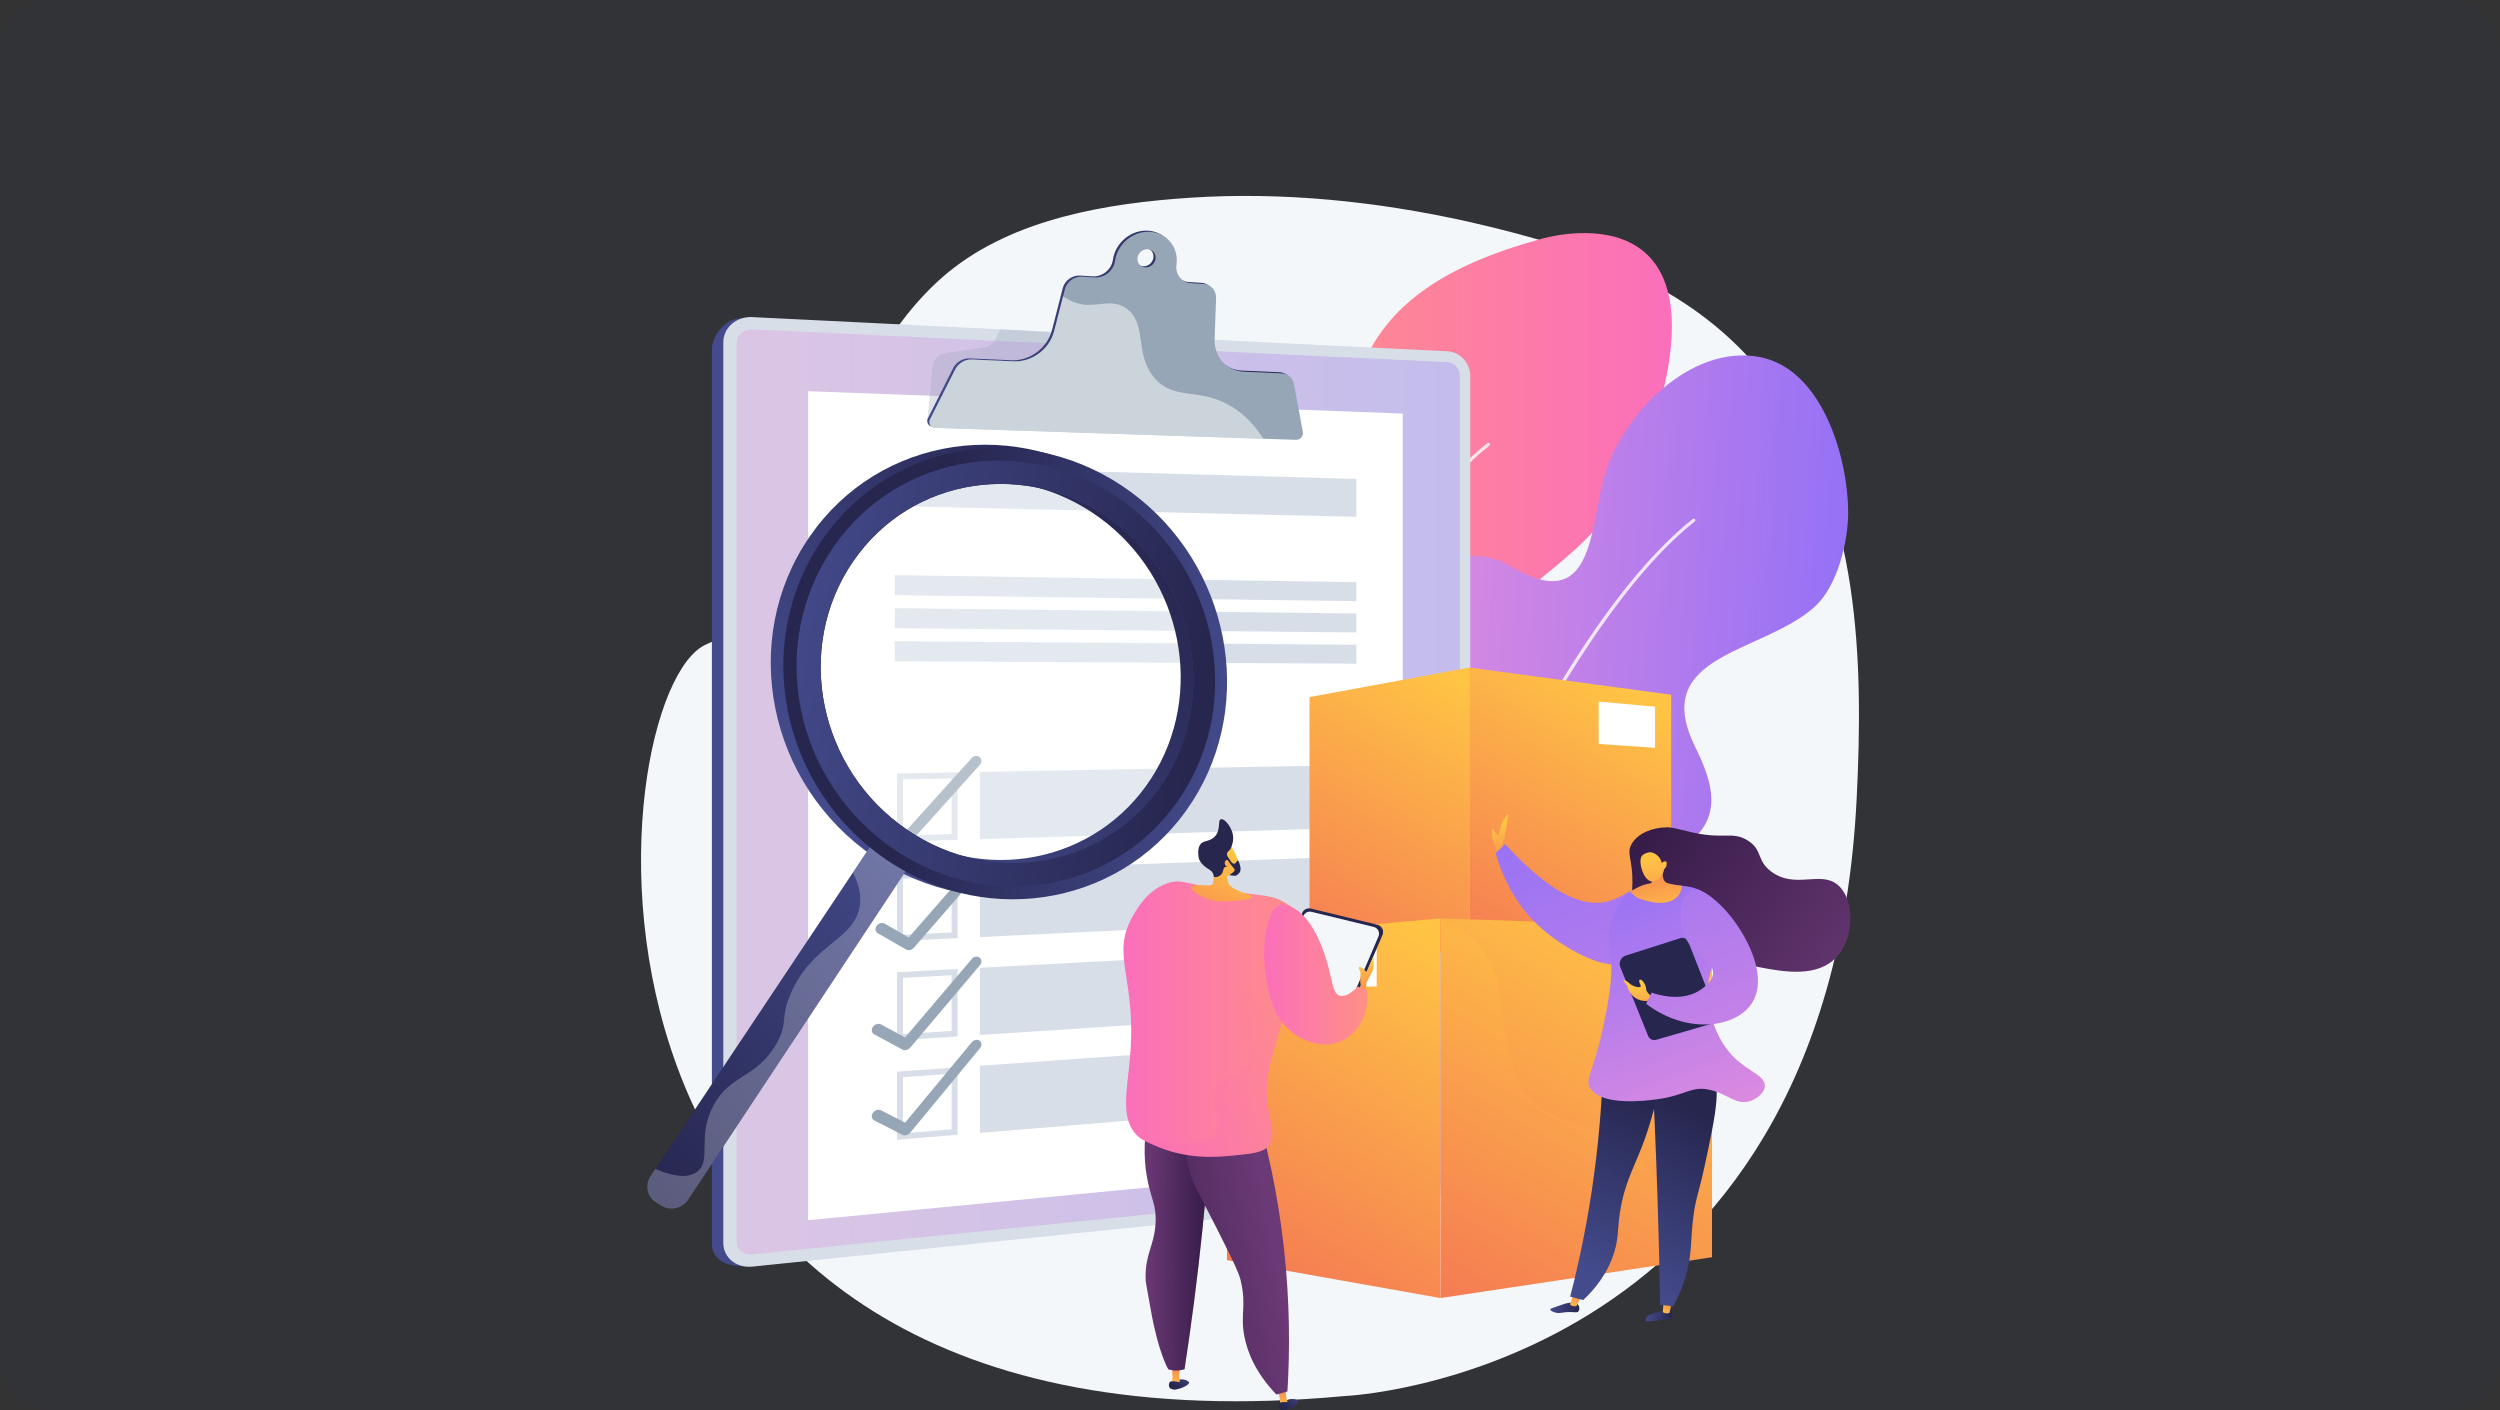 <svg width="312" height="176" viewBox="0 0 312 176" fill="none" xmlns="http://www.w3.org/2000/svg">
<rect x="0" y="0" width="312" height="176" fill="#333333" stroke="none"/>
<rect width="312" height="176" rx="6" fill="#273C5B" fill-opacity="0.08"/>
<path d="M183.207 27.659C171.839 25.122 160.02 23.907 148.463 24.682C138.221 25.368 126.611 27.243 118.368 33.957C114.44 37.157 109.756 42.906 108.471 47.978C108.471 47.979 101.708 74.677 88.182 80.398C74.656 86.119 65.263 183.758 167.835 174.223C167.835 174.223 228.08 171.725 231.707 99.755C232.583 82.37 232.094 63.257 221.596 48.72C213.552 37.58 202.281 32.627 189.33 29.161C187.306 28.619 185.264 28.117 183.207 27.659Z" fill="#F4F7FA"/>
<path d="M184.677 120.817C177.846 124.575 168.436 123.302 163.103 115.729C160.116 111.486 158.218 105.505 157.134 100.48C150.396 69.226 168.262 87.489 167.705 68.332C167.147 49.175 167.789 36.482 192.35 29.814C192.35 29.814 214.369 23.146 207.225 50.194C205.916 55.15 203.959 60.075 200.766 64.134C197.411 68.4 192.957 71.599 188.801 75.021C183.827 79.116 187.289 85.911 189.158 90.718C191.481 96.692 193.764 102.748 192.692 109.269C191.803 114.678 188.683 118.613 184.677 120.817Z" fill="url(#paint0_linear_4093_57003)"/>
<g opacity="0.8">
<path d="M178.012 120.032C177.924 120.032 177.843 119.974 177.819 119.885C177.785 119.764 174.465 107.59 173.771 93.626C173.363 85.418 173.928 78.205 175.451 72.186C177.359 64.642 180.787 58.961 185.638 55.301C185.726 55.235 185.852 55.252 185.919 55.34C185.985 55.429 185.968 55.554 185.879 55.621C175.048 63.792 173.534 80.788 174.171 93.606C174.864 107.526 178.172 119.658 178.205 119.778C178.234 119.885 178.172 119.995 178.065 120.025C178.047 120.03 178.029 120.032 178.012 120.032Z" fill="white"/>
</g>
<path d="M174.237 132.173C173.303 132.041 172.446 131.397 171.728 130.038C168.747 124.4 174.317 115.861 174.437 109.939C174.557 103.984 173.251 98.177 171.806 92.449C170.316 86.542 169.55 80.265 173.604 75.167C177.099 70.772 183.095 67.422 188.547 70.681C198.645 76.715 198.379 66.623 200.125 59.818C202.134 51.984 210.909 42.883 219.618 44.557C227.428 46.058 230.648 57.125 230.651 63.987C230.652 67.57 229.333 73.041 226.583 75.616C220.254 81.54 205.917 81.499 211.455 92.983C213.322 96.854 215.077 100.998 211.535 104.53C207.905 108.149 201.906 108.465 197.369 110.279C192.209 112.342 188.717 116.576 185.589 120.985C184.069 123.128 178.399 132.758 174.237 132.173Z" fill="url(#paint1_linear_4093_57003)"/>
<g opacity="0.8">
<path d="M173.696 130.381C173.677 130.38 173.658 130.376 173.639 130.369C173.535 130.331 173.482 130.216 173.519 130.112C173.564 129.988 178.099 117.533 184.981 103.328C189.023 94.983 193.073 87.675 197.018 81.608C201.955 74.014 206.743 68.349 211.249 64.77C211.336 64.701 211.462 64.716 211.531 64.802C211.599 64.889 211.585 65.015 211.498 65.084C201.362 73.135 191.679 90.42 185.341 103.503C178.469 117.689 173.941 130.125 173.896 130.249C173.865 130.334 173.782 130.386 173.696 130.381Z" fill="white"/>
</g>
<path d="M95.781 39.901L92.634 39.718C90.639 39.621 88.844 41.798 88.844 43.625V155.135C88.844 157.669 91.433 158.179 93.427 157.976L95.781 157.735V39.901Z" fill="url(#paint2_linear_4093_57003)"/>
<path d="M180.655 43.842L93.887 39.574C91.892 39.475 90.268 40.889 90.268 42.73V155.111C90.268 156.953 91.892 158.279 93.887 158.074L180.655 149.143C182.222 148.982 183.488 147.536 183.488 145.914V46.919C183.488 45.297 182.222 43.919 180.655 43.842Z" fill="#D8DEE8"/>
<path opacity="0.3" d="M93.887 156.55C92.811 156.659 91.934 155.94 91.934 154.947V42.806C91.934 41.813 92.811 41.047 93.887 41.098L180.655 45.197C181.502 45.237 182.19 45.983 182.19 46.861V146.042C182.19 146.92 181.502 147.704 180.655 147.789L93.887 156.55Z" fill="url(#paint3_linear_4093_57003)"/>
<path d="M175.062 145.129L100.849 152.28V48.819L175.062 51.614V145.129Z" fill="white"/>
<path opacity="0.3" d="M145.38 52.121L115.72 52.492L116.385 45.803C116.435 44.934 117.064 44.221 117.891 44.093L122.914 43.322C123.505 43.231 124.015 42.84 124.273 42.279L124.818 41.096L137.956 41.907L145.38 52.121Z" fill="#97A6B7"/>
<path d="M161.218 47.781C161.077 47.025 160.471 46.493 159.707 46.459L154.968 46.247C152.817 46.15 151.24 44.403 151.319 42.189L151.502 37.06C151.535 36.111 150.858 35.351 149.927 35.296L148.37 35.203C147.182 35.132 146.392 34.085 146.558 32.875C146.849 30.76 145.4 28.934 143.3 28.791C141.183 28.647 139.207 30.264 138.892 32.406C138.845 32.725 138.738 33.039 138.563 33.32C138.074 34.105 137.217 34.537 136.377 34.486L134.771 34.391C133.798 34.332 132.873 35.016 132.626 35.977L131.291 41.183C130.713 43.435 128.535 45.062 126.221 44.958L121.022 44.725C120.171 44.687 119.335 45.184 118.943 45.962L115.81 52.178C115.554 52.687 115.87 53.237 116.429 53.256L161.513 54.753C162.007 54.77 162.426 54.278 162.335 53.788L161.218 47.781ZM142.661 33.231C142.04 33.192 141.609 32.652 141.699 32.025C141.79 31.397 142.367 30.922 142.987 30.962C143.607 31.002 144.036 31.542 143.946 32.168C143.856 32.793 143.281 33.269 142.661 33.231Z" fill="url(#paint4_linear_4093_57003)"/>
<path d="M161.485 47.921C161.344 47.164 160.738 46.633 159.974 46.598L155.235 46.386C153.084 46.29 151.507 44.542 151.586 42.329L151.769 37.199C151.802 36.251 151.125 35.49 150.194 35.435L148.637 35.342C147.449 35.271 146.659 34.224 146.825 33.014C147.116 30.899 145.667 29.073 143.567 28.93C141.45 28.786 139.474 30.403 139.159 32.546C139.112 32.864 139.005 33.178 138.83 33.459C138.341 34.244 137.484 34.676 136.644 34.626L135.038 34.53C134.065 34.471 133.14 35.155 132.893 36.116L131.558 41.322C130.98 43.574 128.801 45.201 126.488 45.098L121.289 44.865C120.438 44.826 119.602 45.323 119.21 46.101L116.077 52.317C115.821 52.826 116.137 53.376 116.696 53.395L161.78 54.892C162.274 54.909 162.692 54.417 162.602 53.928L161.485 47.921ZM142.928 33.37C142.307 33.331 141.876 32.791 141.966 32.164C142.056 31.537 142.634 31.061 143.254 31.101C143.874 31.142 144.303 31.681 144.212 32.307C144.122 32.932 143.548 33.408 142.928 33.37Z" fill="#97A6B7"/>
<path opacity="0.5" d="M153.769 50.777C149.748 48.294 146.662 50.055 144.155 47.255C141.472 44.257 143.282 40.311 140.506 38.449C138.728 37.257 137.143 38.308 135.076 37.986C134.319 37.867 133.511 37.566 132.672 36.98L131.558 41.322C130.98 43.574 128.801 45.201 126.488 45.097L121.289 44.864C120.438 44.826 119.602 45.323 119.21 46.101L116.077 52.317C115.821 52.826 116.137 53.376 116.696 53.395L157.668 54.755C156.636 53.117 155.354 51.756 153.769 50.777Z" fill="white"/>
<path d="M118.763 97.147V104.088L112.691 104.273V97.26L118.763 97.147ZM119.508 96.389L111.946 96.529V105.041L119.508 104.81V96.389Z" fill="#D8DEE8"/>
<path d="M169.27 103.289L122.288 104.725V96.337L169.27 95.463V103.289Z" fill="#D8DEE8"/>
<path d="M118.763 109.431V116.37L112.691 116.662V109.649L118.763 109.431ZM119.508 108.659L111.946 108.931V117.443L119.508 117.08V108.659Z" fill="#D8DEE8"/>
<path d="M169.27 114.692L122.288 116.947V108.559L169.27 106.866V114.692Z" fill="#D8DEE8"/>
<path d="M118.763 121.714V128.652L112.691 129.05V122.039L118.763 121.714ZM119.508 120.929L111.946 121.333V129.845L119.508 129.35V120.929Z" fill="#D8DEE8"/>
<path d="M169.27 126.094L122.288 129.168V120.78L169.27 118.268V126.094Z" fill="#D8DEE8"/>
<path d="M118.763 133.998V140.934L112.691 141.438V134.429L118.763 133.998ZM119.508 133.199L111.946 133.735V142.247L119.508 141.62V133.199Z" fill="#D8DEE8"/>
<path d="M169.27 137.496L122.288 141.39V133.002L169.27 129.67V137.496Z" fill="#D8DEE8"/>
<path d="M169.27 64.503L111.668 63.159V58.155L169.27 59.768V64.503Z" fill="#D8DEE8"/>
<path d="M169.27 75.026L111.668 74.279V71.777L169.27 72.658V75.026Z" fill="#D8DEE8"/>
<path d="M169.27 78.928L111.668 78.402V75.9L169.27 76.56V78.928Z" fill="#D8DEE8"/>
<path d="M169.27 82.83L111.668 82.526V80.024L169.27 80.462V82.83Z" fill="#D8DEE8"/>
<path d="M113.052 105.405C112.905 105.417 112.756 105.386 112.629 105.308L109.102 103.168C108.772 102.968 108.698 102.541 108.937 102.216C109.176 101.89 109.636 101.791 109.965 101.991L112.955 103.819L121.285 94.585C121.542 94.3 121.978 94.259 122.258 94.493C122.538 94.727 122.557 95.147 122.302 95.432L113.585 105.142C113.443 105.299 113.249 105.39 113.052 105.405Z" fill="#97A6B7"/>
<path d="M113.505 118.579C113.358 118.595 113.209 118.57 113.082 118.497L109.564 116.483C109.235 116.295 109.161 115.871 109.4 115.538C109.638 115.205 110.097 115.089 110.425 115.277L113.407 116.998L121.718 107.481C121.975 107.187 122.409 107.131 122.689 107.356C122.968 107.579 122.987 107.998 122.732 108.292L114.036 118.297C113.895 118.459 113.701 118.556 113.505 118.579Z" fill="#97A6B7"/>
<path d="M113.052 131.056C112.905 131.078 112.756 131.057 112.629 130.988L109.102 129.09C108.772 128.912 108.698 128.491 108.937 128.149C109.176 127.807 109.636 127.676 109.965 127.854L112.955 129.477L121.285 119.671C121.542 119.368 121.978 119.298 122.258 119.513C122.538 119.727 122.557 120.146 122.302 120.448L113.585 130.756C113.443 130.923 113.249 131.027 113.052 131.056Z" fill="#97A6B7"/>
<path d="M113.052 141.683C112.905 141.709 112.756 141.692 112.629 141.627L109.102 139.829C108.772 139.661 108.698 139.241 108.937 138.892C109.176 138.544 109.636 138.399 109.965 138.568L112.955 140.106L121.285 130.063C121.542 129.753 121.978 129.671 122.258 129.878C122.538 130.084 122.557 130.503 122.302 130.812L113.585 141.368C113.443 141.538 113.249 141.648 113.052 141.683Z" fill="#97A6B7"/>
<path d="M183.375 118.658L163.428 119.738V86.998L183.375 83.308V118.658Z" fill="url(#paint5_linear_4093_57003)"/>
<path d="M208.56 117.773L183.375 118.658V83.308L208.56 86.704V117.773Z" fill="url(#paint6_linear_4093_57003)"/>
<path d="M213.658 115.751V156.897L179.763 161.993L179.78 114.621V114.617L213.658 115.751Z" fill="url(#paint7_linear_4093_57003)"/>
<path d="M179.731 114.617V161.994L153.123 157.263V116.994L160.9 116.302L171.757 115.33L179.731 114.617Z" fill="url(#paint8_linear_4093_57003)"/>
<path d="M171.808 115.331V123.108L160.818 123.334V116.299L171.808 115.331Z" fill="white"/>
<path opacity="0.2" d="M213.658 155.077V156.897L179.746 161.993L179.754 114.621C180.102 114.733 186.195 116.764 187.219 123.876C187.81 127.963 187.922 132.852 190.393 136.354C193.752 141.113 200.598 139.704 204.263 143.836C205.394 145.11 206.146 146.634 206.663 148.248C207.697 151.464 206.928 154.415 211.135 154.841C211.896 154.918 212.727 154.971 213.658 155.077Z" fill="url(#paint9_linear_4093_57003)"/>
<path d="M206.551 93.326L199.514 92.847V87.556L206.551 88.196V93.326Z" fill="white"/>
<path d="M210.252 126.378L202.871 126.154V120.268L210.252 120.889V126.378Z" fill="white"/>
<path d="M187.682 106.361C187.682 106.361 187.322 105.641 187.682 104.742C188.042 103.843 188.042 102.404 188.221 101.864C188.265 101.734 188.256 101.656 188.215 101.625C188.13 101.562 187.742 102.079 187.502 102.583C187.077 103.477 187.194 104.158 186.962 104.202C186.703 104.252 186.412 103.429 186.243 103.483C186.112 103.525 186.243 104.055 186.243 104.562C186.243 104.922 187.142 106.721 187.142 106.721L187.682 106.361Z" fill="url(#paint10_linear_4093_57003)"/>
<path d="M207.291 114.14C207.335 113.259 207.429 111.334 206.364 110.663C204.957 109.776 202.887 111.933 200.568 112.517C198.129 113.132 194.195 112.315 187.816 105.33C187.43 105.716 187.043 106.103 186.657 106.489C187.315 108.807 189.006 113.366 193.38 116.691C194.402 117.467 200.606 122.183 204.509 119.705C206.423 118.49 207.204 115.913 207.291 114.14Z" fill="url(#paint11_linear_4093_57003)"/>
<path d="M208.429 163.439C208.608 163.585 208.641 163.95 208.663 164.188C208.672 164.294 208.677 164.348 208.665 164.385C208.579 164.66 208.047 164.688 207.212 164.774C205.894 164.908 205.502 165.012 205.399 164.816C205.302 164.632 205.536 164.331 205.562 164.298C205.704 164.119 205.878 164.054 206.214 163.944C206.836 163.739 207.256 163.627 207.383 163.593C208.178 163.381 208.311 163.343 208.429 163.439Z" fill="url(#paint12_linear_4093_57003)"/>
<path d="M207.645 162.235L207.513 163.737C207.55 163.81 207.997 164.027 208.352 163.841L208.691 162.364L207.645 162.235Z" fill="url(#paint13_linear_4093_57003)"/>
<path d="M196.905 162.774C197.12 163.012 197.169 163.45 196.982 163.666C196.798 163.878 196.521 163.719 195.737 163.742C194.896 163.767 194.677 163.966 194.105 163.808C193.875 163.744 193.467 163.59 193.475 163.425C193.48 163.309 193.688 163.249 194.381 163.017C195.364 162.687 195.36 162.669 195.569 162.635C196.094 162.548 196.621 162.461 196.905 162.774Z" fill="url(#paint14_linear_4093_57003)"/>
<path d="M196.366 161.403L195.945 162.806C195.977 162.881 196.405 163.132 196.773 162.973L197.399 161.612L196.366 161.403Z" fill="url(#paint15_linear_4093_57003)"/>
<path d="M200.113 130.688C200.052 135.401 199.731 140.701 198.959 146.458C198.196 152.149 197.127 157.291 195.961 161.812C196.499 161.957 197.037 162.102 197.575 162.246C198.94 160.974 200.661 158.971 201.492 156.14C202.008 154.383 201.836 153.48 202.163 151.319C202.683 147.878 203.738 146.075 204.828 143.3C205.808 140.807 206.966 137.148 207.587 132.257C205.095 131.734 202.604 131.211 200.113 130.688Z" fill="url(#paint16_linear_4093_57003)"/>
<path opacity="0.3" d="M200.113 130.688C201.582 131.808 203.408 133.574 203.35 135.702C203.307 137.282 202.268 137.572 201.495 139.876C200.548 142.7 201.702 143.485 201.032 147.063C200.533 149.726 199.92 149.151 199.177 152.396C198.515 155.284 198.809 156.579 197.786 158.887C197.197 160.216 196.475 161.195 195.961 161.812C196.499 161.957 197.037 162.102 197.575 162.246C198.94 160.974 200.661 158.971 201.492 156.14C202.007 154.383 201.836 153.48 202.163 151.319C202.683 147.878 203.738 146.075 204.828 143.3C205.808 140.807 206.966 137.148 207.587 132.257C205.095 131.734 202.604 131.211 200.113 130.688Z" fill="url(#paint17_linear_4093_57003)"/>
<path d="M206.039 130.709C206.367 136.704 206.638 142.81 206.843 149.024C206.997 153.687 207.109 158.291 207.184 162.835C207.734 162.902 208.283 162.97 208.833 163.038C209.364 162.05 210.069 160.538 210.552 158.601C211.139 156.249 211.003 154.852 211.261 152.413C211.55 149.679 211.969 149.083 212.712 145.633C214.22 138.632 214.974 135.131 213.293 132.953C212.747 132.246 211.035 130.473 206.039 130.709Z" fill="url(#paint18_linear_4093_57003)"/>
<path d="M203.747 114.266C203.13 113.867 203.692 112.703 203.725 110.205C203.766 107.143 202.953 106.572 203.606 105.371C204.404 103.902 206.415 103.294 207.747 103.266C208.041 103.259 208.109 103.099 210.571 103.736C215.005 104.885 216.115 103.654 218.101 104.883C220.019 106.071 219.179 107.373 221.042 108.766C224.062 111.024 227.237 108.583 229.395 110.472C231.437 112.259 231.484 116.812 229.337 119.296C226.902 122.113 222.513 121.266 219.571 120.708C218.952 120.591 215.826 119.934 212.571 117.531C210.77 116.202 209.534 114.783 208.747 113.737C208.562 113.529 208.274 113.277 207.894 113.237C207.437 113.188 207.071 113.467 206.894 113.59C205.966 114.233 204.352 114.659 203.747 114.266Z" fill="url(#paint19_linear_4093_57003)"/>
<path d="M205.987 110.958C205.987 110.958 211.137 109.456 213.406 112.023C213.759 112.423 214.117 113.012 214.391 114.312C215.354 118.871 212.792 120.495 213.142 124.633C213.182 125.107 213.629 129.656 216.933 132.452C218.504 133.782 220.294 134.354 220.25 135.533C220.219 136.381 219.251 137.155 218.355 137.428C216.64 137.952 215.64 136.507 213.379 136.007C211.016 135.484 210.468 136.7 206.744 137.191C205.504 137.355 199.846 138.102 198.45 135.77C197.856 134.777 198.589 134.153 199.635 130.083C199.741 129.671 201.553 122.518 201.004 119.401C200.957 119.131 200.797 118.035 200.844 116.582C200.856 116.222 200.901 115.821 201.004 115.342C201.004 115.342 201.442 113.311 203.021 111.567C203.248 111.317 203.518 111.056 205.987 110.958Z" fill="url(#paint20_linear_4093_57003)"/>
<g opacity="0.2">
<path d="M213.406 112.023C213.925 112.017 214.33 114.022 214.392 114.311C215.354 118.871 212.792 120.495 213.142 124.632C213.182 125.106 213.629 129.656 216.933 132.452C218.505 133.782 220.295 134.353 220.251 135.532C220.219 136.381 219.251 137.154 218.355 137.428C216.64 137.951 215.64 136.506 213.379 136.006C211.016 135.484 210.468 136.699 206.744 137.191C205.505 137.355 199.847 138.102 198.451 135.769C198.307 135.528 198.252 135.423 198.266 135.32C198.422 134.186 203.66 135.217 204.973 133.151C206.256 131.133 202.933 127.51 204.046 126.428C204.915 125.582 207.132 127.607 208.915 126.66C210.033 126.065 210.217 124.707 210.769 121.791C211.739 116.67 212.618 112.032 213.406 112.023Z" fill="url(#paint21_linear_4093_57003)"/>
</g>
<path d="M207.641 107.617C207.571 107.943 207.216 109.691 207.931 110.141C208.086 110.239 208.384 110.295 208.981 110.407C209.371 110.48 209.698 110.524 209.929 110.552C209.896 110.845 209.797 111.323 209.459 111.757C208.51 112.974 206.608 112.659 206.336 112.61C205.38 112.435 204.438 112.14 204.211 111.959C203.864 111.684 203.592 111.478 203.431 111.268C203.801 111.089 204.549 110.617 205.051 110.463C205.426 110.347 205.778 110.265 206.098 110.206C206.15 109.868 206.203 109.53 206.256 109.192C206.717 108.667 207.179 108.142 207.641 107.617Z" fill="url(#paint22_linear_4093_57003)"/>
<path d="M207.674 108.488C207.674 108.488 207.545 109.77 206.299 109.995C205.184 110.198 204.344 107.502 204.915 106.805C205.105 106.572 205.575 106.351 205.983 106.363C206.269 106.371 207.238 106.74 207.373 107.708C207.565 107.505 207.806 107.447 207.924 107.532C208.074 107.64 207.994 107.954 207.976 108.025C207.912 108.271 207.752 108.424 207.674 108.488Z" fill="url(#paint23_linear_4093_57003)"/>
<path d="M205.69 129.291L202.217 120.689C201.982 120.107 202.291 119.448 202.889 119.257L209.763 117.061C210.161 116.971 210.565 117.185 210.714 117.565L214.266 126.633C214.443 127.085 214.194 127.591 213.728 127.726L206.683 129.77C206.279 129.887 205.85 129.681 205.69 129.291Z" fill="#26264F"/>
<path d="M206.132 124.342C206.132 124.342 205.437 123.878 205.437 123.414C205.437 122.95 204.973 122.255 204.741 122.255C204.509 122.255 204.509 122.487 204.741 122.95C204.973 123.414 203.814 123.182 203.35 122.719C202.887 122.255 202.423 122.255 202.655 122.487C203.021 122.853 203.118 123.182 203.118 123.182C203.118 123.182 203.582 125.037 205.611 124.921L206.132 124.342Z" fill="url(#paint24_linear_4093_57003)"/>
<path d="M211.001 111.126C212.484 110.465 214.966 113.192 215.406 113.677C217.744 116.246 221.06 122.07 218.42 125.501C216.219 128.363 210.307 128.994 205.437 125.269C205.669 124.805 205.9 124.342 206.132 123.878C206.638 124.061 209.963 125.213 212.392 123.414C212.908 123.033 213.7 122.446 213.783 121.56C213.939 119.907 211.428 119.398 210.306 116.923C209.312 114.731 209.722 111.697 211.001 111.126Z" fill="url(#paint25_linear_4093_57003)"/>
<path opacity="0.3" d="M145.907 97.967C138.818 108.972 124.027 111.922 112.765 104.262C101.267 96.443 98.083 80.776 105.759 69.581C113.315 58.56 128.36 56.361 139.268 64.366C149.96 72.212 152.89 87.128 145.907 97.967Z" fill="white"/>
<path d="M82.555 150.478L81.858 150.045C80.747 149.355 80.444 147.895 81.183 146.787L110.138 103.348L114.586 106.369L85.884 149.72C85.152 150.825 83.662 151.166 82.555 150.478Z" fill="url(#paint26_linear_4093_57003)"/>
<path d="M147.244 99.635C139.126 112.295 122.13 115.753 109.14 106.971C95.837 97.978 92.149 79.884 101.046 66.971C109.782 54.29 127.115 51.826 139.636 61.065C151.872 70.094 155.222 87.193 147.244 99.635ZM143.686 97.119C150.444 86.639 147.609 72.215 137.265 64.634C126.719 56.904 112.185 59.041 104.892 69.69C97.487 80.502 100.56 95.628 111.655 103.185C122.532 110.592 136.828 107.754 143.686 97.119Z" fill="url(#paint27_linear_4093_57003)"/>
<path opacity="0.3" d="M110.138 103.348L106.446 108.886C107.396 110.733 107.478 112.172 107.266 113.262C106.471 117.363 101.307 117.84 98.658 124.057C97.329 127.178 98.404 127.587 96.92 130.221C94.466 134.575 91.227 133.991 89.084 137.88C86.917 141.813 88.883 144.858 86.973 146.258C86.156 146.857 84.682 147.115 81.788 145.879L81.183 146.787C80.444 147.895 80.747 149.355 81.858 150.045L82.555 150.478C83.662 151.166 85.152 150.825 85.884 149.72L114.586 106.369L110.138 103.348Z" fill="#D8DEE8"/>
<path d="M148.812 100.021C140.694 112.681 123.698 116.14 110.708 107.357C97.406 98.364 93.718 80.27 102.614 67.357C111.35 54.677 128.684 52.213 141.204 61.452C153.44 70.48 156.79 87.579 148.812 100.021ZM145.254 97.505C152.012 87.025 149.177 72.602 138.834 65.02C128.288 57.29 113.754 59.427 106.46 70.076C99.055 80.889 102.128 96.014 113.224 103.571C124.101 110.978 138.397 108.14 145.254 97.505Z" fill="url(#paint28_linear_4093_57003)"/>
<path d="M147.557 99.133C139.883 111.077 123.841 114.313 111.6 106.016C99.081 97.53 95.612 80.489 103.978 68.321C112.201 56.359 128.544 54.007 140.367 62.711C151.937 71.228 155.106 87.384 147.557 99.133ZM145.254 97.505C152.012 87.025 149.178 72.601 138.834 65.02C128.288 57.29 113.754 59.427 106.46 70.076C99.055 80.888 102.128 96.014 113.224 103.571C124.101 110.978 138.397 108.14 145.254 97.505Z" fill="url(#paint29_linear_4093_57003)"/>
<path d="M148.39 172.545C148.332 172.224 147.295 171.934 146.782 172.364C146.527 172.577 146.352 173.01 146.499 173.206C146.553 173.277 146.333 173.402 146.544 173.404C147.242 173.412 148.448 172.864 148.39 172.545Z" fill="url(#paint30_linear_4093_57003)"/>
<path d="M147.257 172.547L146.181 172.601C146.554 171.923 146.106 170.081 146.106 170.081L147.267 170.115C147.267 170.115 147.238 170.65 147.168 171.445C147.143 171.717 147.188 172.126 147.257 172.547Z" fill="url(#paint31_linear_4093_57003)"/>
<path d="M147.398 172.531C147.398 172.531 146.114 172.235 145.975 172.49C145.837 172.744 145.729 173.426 146.543 173.404C147.358 173.382 147.47 172.747 147.398 172.531Z" fill="url(#paint32_linear_4093_57003)"/>
<path d="M162.003 174.873C161.9 174.564 160.833 174.421 160.385 174.919C160.163 175.166 160.049 175.619 160.223 175.792C160.286 175.855 160.086 176.009 160.295 175.982C160.987 175.892 162.105 175.181 162.003 174.873Z" fill="url(#paint33_linear_4093_57003)"/>
<path d="M160.742 175.172L159.685 175.379C159.957 174.656 159.249 172.897 159.249 172.897L160.403 172.764C160.403 172.764 160.452 173.297 160.495 174.094C160.511 174.366 160.614 174.765 160.742 175.172Z" fill="url(#paint34_linear_4093_57003)"/>
<path d="M161.019 174.998C161.019 174.998 159.706 174.885 159.604 175.156C159.503 175.428 159.491 176.118 160.294 175.982C161.098 175.847 161.12 175.202 161.019 174.998Z" fill="url(#paint35_linear_4093_57003)"/>
<path d="M151.311 137.982C151.024 142.903 150.621 148.019 150.078 153.314C149.449 159.449 148.685 165.31 147.829 170.88C146.773 171.243 145.797 170.88 145.797 170.88C145.797 170.88 144.562 168.858 143.62 163.484C143.016 160.036 142.974 160.079 142.967 159.478C142.933 156.443 143.998 155.565 144.201 152.852C144.389 150.342 143.59 149.591 143.112 146.766C142.745 144.593 142.608 141.427 143.765 137.289C146.281 137.52 148.796 137.751 151.311 137.982Z" fill="url(#paint36_linear_4093_57003)"/>
<path opacity="0.3" d="M151.311 137.982C151.024 142.903 150.621 148.019 150.078 153.314C149.449 159.449 148.685 165.31 147.829 170.88C146.773 171.243 145.797 170.88 145.797 170.88C145.81 170.365 145.846 169.588 145.954 168.649C146.24 166.16 146.695 165.452 146.742 163.924C146.801 161.97 146.094 161.91 145.954 159.986C145.737 157.004 147.375 156.297 147.529 153.686C147.693 150.927 145.965 150.019 144.642 146.597C143.86 144.578 143.167 141.546 143.765 137.289C146.281 137.52 148.796 137.751 151.311 137.982Z" fill="url(#paint37_linear_4093_57003)"/>
<path d="M156.608 137.828C158.054 142.698 159.455 148.747 160.236 155.779C160.994 162.604 160.98 168.665 160.671 173.654C160.212 173.782 159.752 173.911 159.293 174.039C156.621 171.243 155.667 168.674 155.302 166.797C154.763 164.021 155.575 163.079 154.867 159.94C154.704 159.218 154.474 158.442 151.819 153.237C149.285 148.269 148.766 147.548 148.337 145.764C147.724 143.217 147.886 140.959 148.119 139.446C150.949 138.907 153.778 138.367 156.608 137.828Z" fill="url(#paint38_linear_4093_57003)"/>
<path d="M168.002 127.302L172.537 116.68C172.763 116.15 172.459 115.543 171.898 115.406L163.592 113.389C163.143 113.28 162.682 113.516 162.508 113.944L158.337 124.152C158.129 124.661 158.403 125.238 158.928 125.398L166.87 127.828C167.327 127.968 167.815 127.741 168.002 127.302Z" fill="#26264F"/>
<path d="M167.797 126.791L172.033 116.87C172.244 116.374 171.96 115.807 171.436 115.68L163.678 113.796C163.259 113.694 162.828 113.914 162.665 114.313L158.769 123.849C158.575 124.324 158.831 124.863 159.321 125.013L166.74 127.283C167.166 127.413 167.622 127.201 167.797 126.791Z" fill="#F4F7FA"/>
<path d="M170.412 123.875L170.549 122.623L171.27 121.248C171.368 121.061 171.419 120.853 171.419 120.641V119.276L170.549 121.29C170.549 121.29 169.977 120.773 169.759 120.664C169.542 120.555 169.569 120.991 169.732 121.154C169.895 121.317 169.651 122.65 169.814 122.786L169.759 123.603L170.412 123.875Z" fill="url(#paint39_linear_4093_57003)"/>
<path d="M163.501 115.903C162.824 114.247 161.371 113.295 160.617 112.801C158.834 111.632 157.692 111.846 153.597 111.223C148.139 110.392 147.486 109.605 145.652 110.243C143.243 111.081 141.984 113.268 141.407 114.27C138.5 119.323 141.899 121.891 141.027 131.956C140.67 136.066 139.756 139.639 141.952 141.751C142.414 142.196 142.931 142.429 143.965 142.894C148.066 144.739 151.743 144.421 153.978 144.2C156.437 143.956 157.679 143.817 158.331 142.948C159.373 141.561 158.301 139.797 158.114 136.745C157.979 134.553 158.478 132.817 159.474 129.344C161.791 121.27 164.798 119.075 163.501 115.903Z" fill="url(#paint40_linear_4093_57003)"/>
<path d="M154.366 108.244C154.614 107.359 154.18 106.539 154.084 106.363C153.683 105.623 153.581 105.522 153.389 105.394L153.124 105.23C153.124 105.23 153.108 105.224 153.092 105.218C152.921 105.157 152.34 105.14 152.222 105.165C151.846 105.245 151.445 106.778 151.559 108.946C151.544 109.028 151.529 109.112 151.514 109.196C151.455 109.538 151.408 109.874 151.372 110.201C151.337 110.515 150.892 110.508 150.577 110.488C149.298 110.406 148.672 110.515 148.618 110.706C148.516 111.063 150.033 112.229 151.906 112.492C154.419 112.511 156.464 112.243 156.244 111.847C156.147 111.671 154.199 111.162 153.651 110.658C153.15 110.196 153.191 109.719 153.149 109.378C153.301 109.299 154.183 108.896 154.366 108.244Z" fill="url(#paint41_linear_4093_57003)"/>
<path d="M153.903 104.615C153.901 105.286 153.585 106.003 153.423 106.118C153.403 106.133 153.285 106.226 153.18 106.384C153.166 106.406 153.153 106.431 153.142 106.463C152.995 106.887 153.668 107.384 153.538 107.574C153.444 107.711 152.986 107.528 152.932 107.646C152.881 107.758 153.261 107.989 153.203 108.123C153.159 108.224 152.925 108.132 152.777 108.286C152.704 108.363 152.725 108.425 152.647 108.66C152.603 108.793 152.542 108.939 152.494 109.02C152.262 109.415 151.605 109.559 151.478 109.401C151.443 109.357 151.473 109.32 151.437 109.172C151.437 109.172 151.404 109.036 151.309 108.877C151.173 108.651 150.845 108.49 150.514 108.251C149.9 107.81 149.734 107.433 149.684 107.306C149.666 107.261 149.655 107.227 149.647 107.202C149.487 106.707 149.487 105.98 149.709 105.533C150.082 104.784 150.923 105.14 151.611 104.398C152.405 103.541 151.932 102.371 152.363 102.242C152.838 102.099 153.907 103.373 153.903 104.615Z" fill="#26264F"/>
<path d="M153.296 107.416C153.132 107.19 152.843 107.402 152.841 107.695C152.839 107.988 153.123 108.292 153.398 108.234C153.673 108.176 153.518 107.721 153.296 107.416Z" fill="url(#paint42_linear_4093_57003)"/>
<path d="M153.163 106.927L153.545 107.423C153.545 107.423 153.957 108.032 154.197 107.699C154.393 107.426 154.444 107.432 154.456 107.444C154.458 107.446 154.459 107.449 154.459 107.449C154.463 107.448 154.431 107.313 154.402 107.195C154.503 107.341 154.643 107.578 154.728 107.896C154.811 108.205 154.899 108.537 154.724 108.855C154.714 108.873 154.522 109.212 154.163 109.294C154.163 109.294 154.022 109.326 153.426 109.221C153.426 109.221 154.077 108.748 154.087 108.636C154.114 108.33 153.691 108.165 153.376 107.538C153.255 107.297 153.195 107.078 153.163 106.927Z" fill="#26264F"/>
<path opacity="0.3" d="M151.856 141.316C152.579 139.875 150.807 137.961 151.965 135.765C152.948 133.9 154.735 134.318 155.556 132.609C156.548 130.544 154.391 129.002 154.468 125.861C154.56 122.107 157.791 118.348 159.692 118.678C160.922 118.891 161.08 120.726 161.946 122.735C161.18 124.415 160.285 126.518 159.474 129.344C158.478 132.817 157.98 134.553 158.114 136.745C158.301 139.797 159.373 141.561 158.332 142.948C157.68 143.817 156.437 143.956 153.978 144.2C151.744 144.421 148.067 144.739 143.965 142.894C143.446 142.66 143.058 142.485 142.74 142.313C149.148 143.275 151.282 142.458 151.856 141.316Z" fill="url(#paint43_linear_4093_57003)"/>
<path d="M170.657 123.63C170.258 123.457 169.859 123.285 169.46 123.113C168.785 123.803 167.925 124.473 167.201 124.255C166.123 123.931 166.392 121.947 165.079 118.46C163.591 114.51 161.902 113.494 161.052 113.127C160.577 112.922 160.249 112.786 159.855 112.882C158.041 113.326 157.441 118.052 157.95 121.589C158.237 123.582 158.799 127.489 162.004 129.344C162.46 129.607 164.966 131.057 167.446 129.915C169.565 128.939 170.874 126.435 170.657 123.63Z" fill="url(#paint44_linear_4093_57003)"/>
<defs>
<linearGradient id="paint0_linear_4093_57003" x1="155.613" y1="75.974" x2="208.651" y2="75.974" gradientUnits="userSpaceOnUse">
<stop stop-color="#FF9085"/>
<stop offset="1" stop-color="#FB6FBB"/>
</linearGradient>
<linearGradient id="paint1_linear_4093_57003" x1="170.429" y1="86.721" x2="229.093" y2="90.265" gradientUnits="userSpaceOnUse">
<stop offset="0.004" stop-color="#E38DDD"/>
<stop offset="1" stop-color="#9571F6"/>
</linearGradient>
<linearGradient id="paint2_linear_4093_57003" x1="88.844" y1="98.866" x2="182.063" y2="98.866" gradientUnits="userSpaceOnUse">
<stop stop-color="#444B8C"/>
<stop offset="0.996" stop-color="#26264F"/>
</linearGradient>
<linearGradient id="paint3_linear_4093_57003" x1="91.934" y1="98.828" x2="182.19" y2="98.828" gradientUnits="userSpaceOnUse">
<stop offset="0.004" stop-color="#E38DDD"/>
<stop offset="1" stop-color="#9571F6"/>
</linearGradient>
<linearGradient id="paint4_linear_4093_57003" x1="115.72" y1="41.768" x2="162.347" y2="41.768" gradientUnits="userSpaceOnUse">
<stop stop-color="#444B8C"/>
<stop offset="0.996" stop-color="#26264F"/>
</linearGradient>
<linearGradient id="paint5_linear_4093_57003" x1="183.469" y1="85.824" x2="160.005" y2="125.453" gradientUnits="userSpaceOnUse">
<stop stop-color="#FFC444"/>
<stop offset="0.314" stop-color="#FBA94A"/>
<stop offset="0.996" stop-color="#F36F56"/>
</linearGradient>
<linearGradient id="paint6_linear_4093_57003" x1="204.254" y1="86.545" x2="181.458" y2="125.044" gradientUnits="userSpaceOnUse">
<stop stop-color="#FFC444"/>
<stop offset="0.314" stop-color="#FBA94A"/>
<stop offset="0.996" stop-color="#F36F56"/>
</linearGradient>
<linearGradient id="paint7_linear_4093_57003" x1="208.404" y1="116.023" x2="176.15" y2="170.496" gradientUnits="userSpaceOnUse">
<stop stop-color="#FFC444"/>
<stop offset="0.314" stop-color="#FBA94A"/>
<stop offset="0.996" stop-color="#F36F56"/>
</linearGradient>
<linearGradient id="paint8_linear_4093_57003" x1="179.481" y1="117.447" x2="151.075" y2="165.422" gradientUnits="userSpaceOnUse">
<stop stop-color="#FFC444"/>
<stop offset="0.314" stop-color="#FBA94A"/>
<stop offset="0.996" stop-color="#F36F56"/>
</linearGradient>
<linearGradient id="paint9_linear_4093_57003" x1="200.61" y1="129.164" x2="177.452" y2="168.276" gradientUnits="userSpaceOnUse">
<stop stop-color="#FFC444"/>
<stop offset="0.314" stop-color="#FBA94A"/>
<stop offset="0.996" stop-color="#F36F56"/>
</linearGradient>
<linearGradient id="paint10_linear_4093_57003" x1="187.185" y1="102.909" x2="188.887" y2="109.671" gradientUnits="userSpaceOnUse">
<stop stop-color="#FFC444"/>
<stop offset="0.996" stop-color="#F36F56"/>
</linearGradient>
<linearGradient id="paint11_linear_4093_57003" x1="215.902" y1="159.175" x2="193.137" y2="99.383" gradientUnits="userSpaceOnUse">
<stop offset="0.004" stop-color="#E38DDD"/>
<stop offset="1" stop-color="#9571F6"/>
</linearGradient>
<linearGradient id="paint12_linear_4093_57003" x1="205.393" y1="164.111" x2="208.676" y2="164.206" gradientUnits="userSpaceOnUse">
<stop stop-color="#444B8C"/>
<stop offset="0.996" stop-color="#26264F"/>
</linearGradient>
<linearGradient id="paint13_linear_4093_57003" x1="207.276" y1="164.158" x2="209.072" y2="161.374" gradientUnits="userSpaceOnUse">
<stop stop-color="#FFC444"/>
<stop offset="0.996" stop-color="#F36F56"/>
</linearGradient>
<linearGradient id="paint14_linear_4093_57003" x1="193.662" y1="162.735" x2="197.027" y2="163.661" gradientUnits="userSpaceOnUse">
<stop stop-color="#444B8C"/>
<stop offset="0.996" stop-color="#26264F"/>
</linearGradient>
<linearGradient id="paint15_linear_4093_57003" x1="195.746" y1="163.273" x2="197.792" y2="160.578" gradientUnits="userSpaceOnUse">
<stop stop-color="#FFC444"/>
<stop offset="0.996" stop-color="#F36F56"/>
</linearGradient>
<linearGradient id="paint16_linear_4093_57003" x1="194.808" y1="157.055" x2="204.116" y2="136.072" gradientUnits="userSpaceOnUse">
<stop stop-color="#444B8C"/>
<stop offset="0.996" stop-color="#26264F"/>
</linearGradient>
<linearGradient id="paint17_linear_4093_57003" x1="194.808" y1="157.055" x2="204.117" y2="136.072" gradientUnits="userSpaceOnUse">
<stop stop-color="#444B8C"/>
<stop offset="0.996" stop-color="#26264F"/>
</linearGradient>
<linearGradient id="paint18_linear_4093_57003" x1="200.448" y1="158.519" x2="212.258" y2="138.836" gradientUnits="userSpaceOnUse">
<stop stop-color="#444B8C"/>
<stop offset="0.996" stop-color="#26264F"/>
</linearGradient>
<linearGradient id="paint19_linear_4093_57003" x1="201.945" y1="102.421" x2="234.73" y2="124.69" gradientUnits="userSpaceOnUse">
<stop stop-color="#311944"/>
<stop offset="1" stop-color="#6B3976"/>
</linearGradient>
<linearGradient id="paint20_linear_4093_57003" x1="213.43" y1="143.338" x2="200.601" y2="109.643" gradientUnits="userSpaceOnUse">
<stop offset="0.004" stop-color="#E38DDD"/>
<stop offset="1" stop-color="#9571F6"/>
</linearGradient>
<linearGradient id="paint21_linear_4093_57003" x1="213.254" y1="142.832" x2="202.249" y2="113.927" gradientUnits="userSpaceOnUse">
<stop offset="0.004" stop-color="#E38DDD"/>
<stop offset="1" stop-color="#9571F6"/>
</linearGradient>
<linearGradient id="paint22_linear_4093_57003" x1="207.516" y1="114.705" x2="205.594" y2="105.982" gradientUnits="userSpaceOnUse">
<stop stop-color="#FFC444"/>
<stop offset="0.996" stop-color="#F36F56"/>
</linearGradient>
<linearGradient id="paint23_linear_4093_57003" x1="206.214" y1="106.933" x2="208.416" y2="118.279" gradientUnits="userSpaceOnUse">
<stop stop-color="#FFC444"/>
<stop offset="0.996" stop-color="#F36F56"/>
</linearGradient>
<linearGradient id="paint24_linear_4093_57003" x1="204.33" y1="123.166" x2="205.366" y2="129.386" gradientUnits="userSpaceOnUse">
<stop stop-color="#FFC444"/>
<stop offset="0.233" stop-color="#FCB048"/>
<stop offset="0.996" stop-color="#F36F56"/>
</linearGradient>
<linearGradient id="paint25_linear_4093_57003" x1="222.47" y1="149.48" x2="202.752" y2="97.691" gradientUnits="userSpaceOnUse">
<stop offset="0.004" stop-color="#E38DDD"/>
<stop offset="1" stop-color="#9571F6"/>
</linearGradient>
<linearGradient id="paint26_linear_4093_57003" x1="117.838" y1="110.332" x2="76.769" y2="144.038" gradientUnits="userSpaceOnUse">
<stop stop-color="#444B8C"/>
<stop offset="0.996" stop-color="#26264F"/>
</linearGradient>
<linearGradient id="paint27_linear_4093_57003" x1="102.702" y1="101.063" x2="145.078" y2="66.285" gradientUnits="userSpaceOnUse">
<stop stop-color="#444B8C"/>
<stop offset="0.996" stop-color="#26264F"/>
</linearGradient>
<linearGradient id="paint28_linear_4093_57003" x1="154.781" y1="88.629" x2="114.544" y2="82.36" gradientUnits="userSpaceOnUse">
<stop stop-color="#444B8C"/>
<stop offset="0.996" stop-color="#26264F"/>
</linearGradient>
<linearGradient id="paint29_linear_4093_57003" x1="95.843" y1="79.687" x2="149.967" y2="87.652" gradientUnits="userSpaceOnUse">
<stop stop-color="#444B8C"/>
<stop offset="0.996" stop-color="#26264F"/>
</linearGradient>
<linearGradient id="paint30_linear_4093_57003" x1="148.966" y1="171.619" x2="146.684" y2="173.136" gradientUnits="userSpaceOnUse">
<stop stop-color="#444B8C"/>
<stop offset="0.996" stop-color="#26264F"/>
</linearGradient>
<linearGradient id="paint31_linear_4093_57003" x1="146.812" y1="173.129" x2="146.635" y2="169.566" gradientUnits="userSpaceOnUse">
<stop stop-color="#FFC444"/>
<stop offset="0.996" stop-color="#F36F56"/>
</linearGradient>
<linearGradient id="paint32_linear_4093_57003" x1="148.794" y1="171.361" x2="146.512" y2="172.878" gradientUnits="userSpaceOnUse">
<stop stop-color="#444B8C"/>
<stop offset="0.996" stop-color="#26264F"/>
</linearGradient>
<linearGradient id="paint33_linear_4093_57003" x1="162.443" y1="173.875" x2="160.396" y2="175.697" gradientUnits="userSpaceOnUse">
<stop stop-color="#444B8C"/>
<stop offset="0.996" stop-color="#26264F"/>
</linearGradient>
<linearGradient id="paint34_linear_4093_57003" x1="160.386" y1="175.812" x2="159.699" y2="172.311" gradientUnits="userSpaceOnUse">
<stop stop-color="#FFC444"/>
<stop offset="0.996" stop-color="#F36F56"/>
</linearGradient>
<linearGradient id="paint35_linear_4093_57003" x1="162.237" y1="173.644" x2="160.19" y2="175.466" gradientUnits="userSpaceOnUse">
<stop stop-color="#444B8C"/>
<stop offset="0.996" stop-color="#26264F"/>
</linearGradient>
<linearGradient id="paint36_linear_4093_57003" x1="151.311" y1="154.165" x2="142.85" y2="154.165" gradientUnits="userSpaceOnUse">
<stop stop-color="#311944"/>
<stop offset="1" stop-color="#6B3976"/>
</linearGradient>
<linearGradient id="paint37_linear_4093_57003" x1="151.311" y1="154.165" x2="143.539" y2="154.165" gradientUnits="userSpaceOnUse">
<stop stop-color="#311944"/>
<stop offset="1" stop-color="#6B3976"/>
</linearGradient>
<linearGradient id="paint38_linear_4093_57003" x1="135.659" y1="159.956" x2="158.936" y2="155.756" gradientUnits="userSpaceOnUse">
<stop stop-color="#311944"/>
<stop offset="0.741" stop-color="#5C3169"/>
<stop offset="1" stop-color="#6B3976"/>
</linearGradient>
<linearGradient id="paint39_linear_4093_57003" x1="170.285" y1="120.051" x2="171.537" y2="125.764" gradientUnits="userSpaceOnUse">
<stop stop-color="#FFC444"/>
<stop offset="0.996" stop-color="#F36F56"/>
</linearGradient>
<linearGradient id="paint40_linear_4093_57003" x1="163.814" y1="127.191" x2="140.206" y2="127.191" gradientUnits="userSpaceOnUse">
<stop stop-color="#FF9085"/>
<stop offset="1" stop-color="#FB6FBB"/>
</linearGradient>
<linearGradient id="paint41_linear_4093_57003" x1="154.392" y1="106.835" x2="148.593" y2="120.138" gradientUnits="userSpaceOnUse">
<stop stop-color="#FFC444"/>
<stop offset="0.996" stop-color="#F36F56"/>
</linearGradient>
<linearGradient id="paint42_linear_4093_57003" x1="154.825" y1="104.103" x2="148.35" y2="118.957" gradientUnits="userSpaceOnUse">
<stop stop-color="#FFC444"/>
<stop offset="0.996" stop-color="#F36F56"/>
</linearGradient>
<linearGradient id="paint43_linear_4093_57003" x1="164.319" y1="125.155" x2="149.844" y2="138.978" gradientUnits="userSpaceOnUse">
<stop stop-color="#FF9085"/>
<stop offset="1" stop-color="#FB6FBB"/>
</linearGradient>
<linearGradient id="paint44_linear_4093_57003" x1="170.68" y1="121.599" x2="157.776" y2="121.599" gradientUnits="userSpaceOnUse">
<stop stop-color="#FF9085"/>
<stop offset="1" stop-color="#FB6FBB"/>
</linearGradient>
</defs>
</svg>
